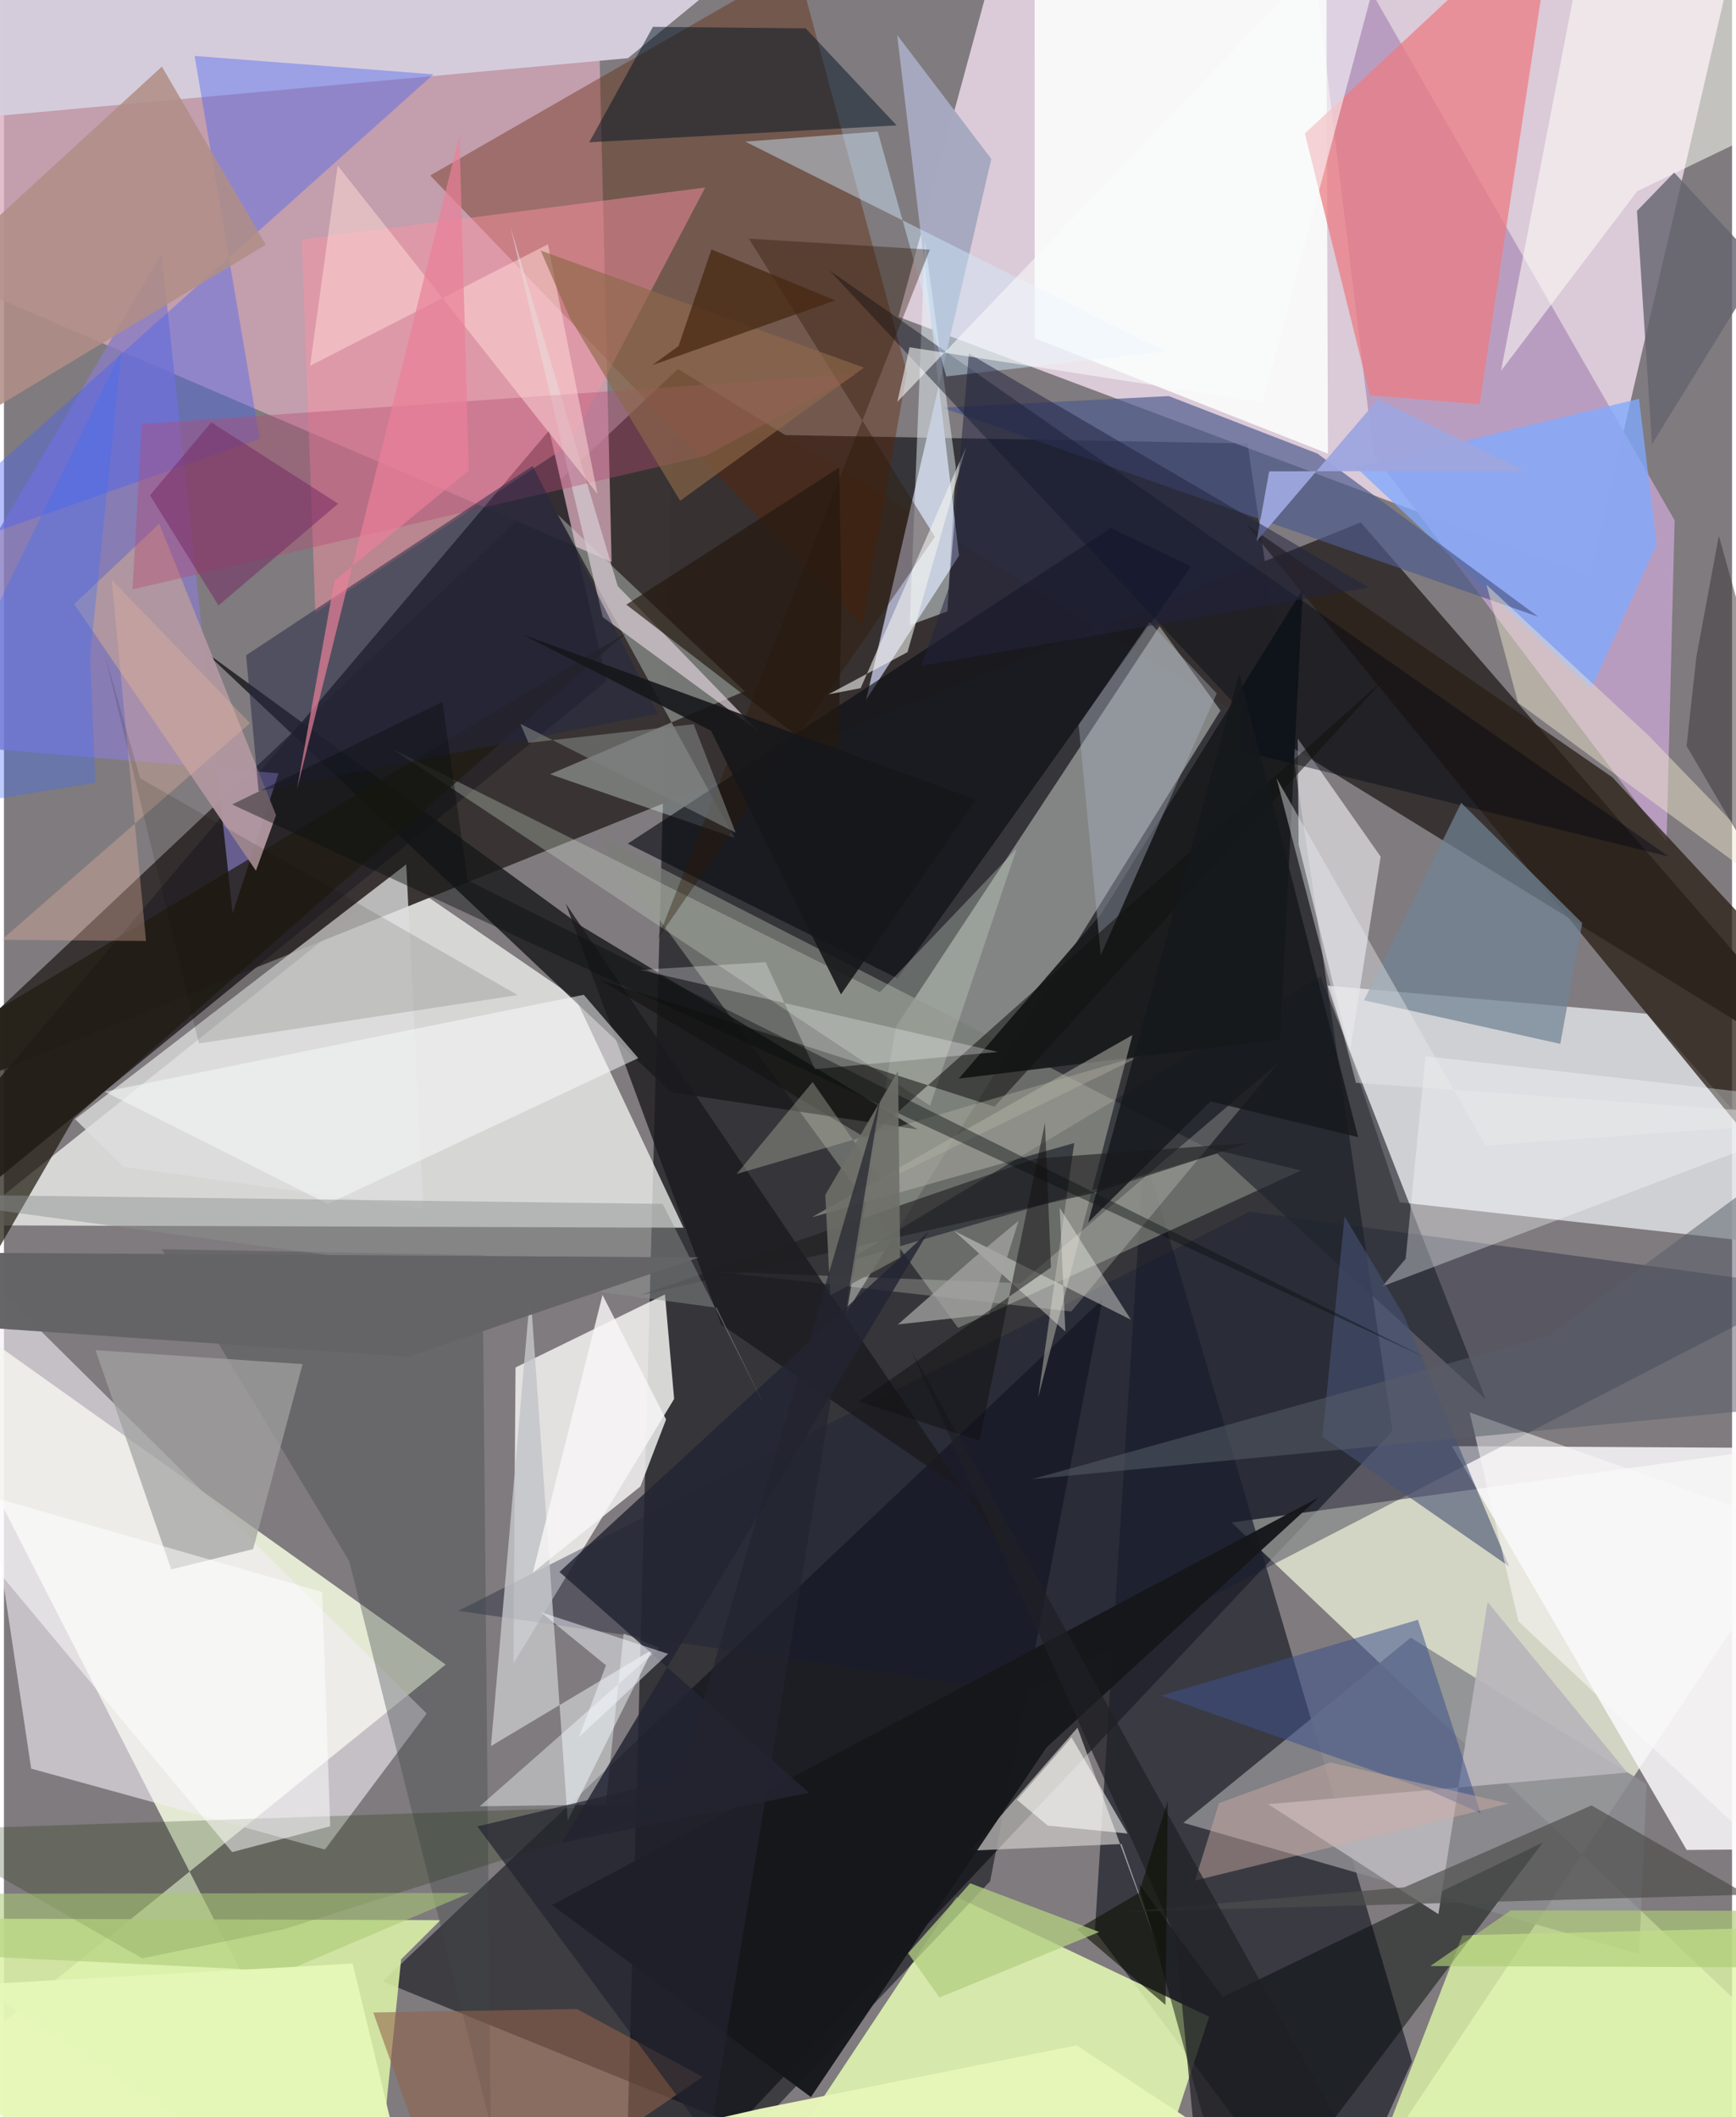 <svg xmlns="http://www.w3.org/2000/svg" width="228" height="278" viewBox="0 0 836 1024"><path fill="#807b7e" d="M0 0h836v1024H0z"/><path fill="#222429" fill-opacity=".792" d="M671.745 692.133l-70.128-477.631-278.068-5.045L300.228 1086z"/><path fill="#fee8fb" fill-opacity=".718" d="M475.443-4.128l-42.752 157.377 334.526 125.535L846.389-62z"/><path fill="#f5fde3" fill-opacity=".839" d="M-42.248 1011.943L182.326 1086-62 608.693l275.682 196.398z"/><path fill="#f6f9f5" fill-opacity=".725" d="M191.764 424.706L-18.41 592.625l347.15 1.175-52.225-111.009z"/><path fill="#383332" fill-opacity=".976" d="M656.387 252.683L898 530.846 326.075 178.45-57.982 540.474z"/><path fill="#f9ffe5" fill-opacity=".682" d="M898 694.825l-259.467 389.657L898 1024.757 593.88 736.379z"/><path fill="#d9a9bc" fill-opacity=".757" d="M286.145-57.118L-60.692-62-62 118.866l355.966 152.956z"/><path fill="#dee1e3" fill-opacity=".835" d="M898 606.331L794.995 490.317l-154.62-13.58 34.867 104.775z"/><path fill="#1c1d29" fill-opacity=".694" d="M641.053 1086l40.104-88.897-129.748-440.15-23.636 376.957z"/><path fill="#e7feb4" fill-opacity=".835" d="M348.859 1086l203.476-17.113 30.693-93.487-122.282-57.994z"/><path fill="#cbd2cc" fill-opacity=".506" d="M431.514 496.573L559.02 302.908l29.496 40.757L407.73 634.526z"/><path fill="#f4f4f3" fill-opacity=".839" d="M247.487 661.394l-1.019 143.193 77.748-127.983-4.45-50.54z"/><path fill="#090b13" fill-opacity=".557" d="M477.081 909.913l54.39-281.493-348.282 329.92 179.087 72.762z"/><path fill="#fbfafc" fill-opacity=".839" d="M814.062 894.762L700.436 699.466l140.638.762L898 894.045z"/><path fill="#b89cbf" fill-opacity=".992" d="M804.312 407.132l3.908-155.456L628.2-62l34.38 281.804z"/><path fill="#7b7e78" fill-opacity=".753" d="M461.561 642.261L287.406 404.2 581.441 555l45.987 11.146z"/><path fill="#a6a9c0" fill-opacity=".996" d="M462.017 268.766L432.119 16.955l45.517 59.907-60.56 261.63z"/><path fill="#dbf2a7" fill-opacity=".875" d="M-62 927.821l273.13.893-18.993 18.955L178.064 1086z"/><path fill="#272428" fill-opacity=".902" d="M291.502 329.418L-57.935 614.973-62 592.023 263.788 208.16z"/><path fill="#602201" fill-opacity=".38" d="M436.8 180.196L383.644-17.148 206.212 84.869 415.218 302.42z"/><path fill="#f3eef7" fill-opacity=".6" d="M204.501 828.777l-49.234 65.769-142.093-39.122L-24.977 601.3z"/><path fill="#fbfefe" fill-opacity=".878" d="M498.632 163.584L498.62-62h140.948l.945 281.413z"/><path fill="#1a1a1b" fill-opacity=".827" d="M442.07 546.302l-119.277-17.989-225.74-213.27L279.458 448.01z"/><path fill="#8b8b90" fill-opacity=".871" d="M680.56 792.086l114.056 70.835-3.576 82.19-220.488-63.493z"/><path fill="#ed7a81" fill-opacity=".722" d="M750.802-48.874L629.35 64.564l31.419 126.62 53.097 4.352z"/><path fill="#887cc2" fill-opacity=".8" d="M76.194 122.865L-62 357.443l194.815 16.609-22.203 67.684z"/><path fill="#d5cddb" fill-opacity=".984" d="M301.875 28.136L-10.882 56.777-62-58.629 381.155-36.75z"/><path fill="#e0ebe6" fill-opacity=".369" d="M353.518 405.244l-85.591-156.31 90.404 85.374-94.157 40.155z"/><path fill="#2a2017" fill-opacity=".765" d="M894.045 611.63L601.03 253.627l177.06 122.306 90.157 97.06z"/><path fill="#171c34" fill-opacity=".376" d="M873.456 622.751l-271.064-36.686-382.576 193.021 273.868 39.721z"/><path fill="#d0ceca" fill-opacity=".671" d="M540.669 891.893l21.018 59.424-42.337-115.703-51.836 59.467z"/><path fill="#eae8ec" fill-opacity=".659" d="M625.902 357.22l.416 51.26 24.834 100.167 14.855-94.328z"/><path fill="#80aaff" fill-opacity=".773" d="M799.525 263.232l-31.648 69.9-113.81-107.115 136.928-33.158z"/><path fill="#e0f9a8" fill-opacity=".78" d="M647.596 1086L898 1061.201V931.364l-192.427 4.696z"/><path fill="#030908" fill-opacity=".482" d="M548.985 911.052l40.644 54.796 154.913-74.745L597.292 1086z"/><path fill="#0a0c13" fill-opacity=".631" d="M301.758 408.046l130.505 65.16 142.124-199.222-38.873-18.57z"/><path fill="#20242d" fill-opacity=".639" d="M586.875 557.93l129.938 118.88-79.86-204.59-230.396 138.408z"/><path fill="#ff94a6" fill-opacity=".455" d="M150.647 296.263l-6.625-180.407 195.231-25.173-65.124 123.991z"/><path fill="#1a1c1e" fill-opacity=".976" d="M617.355 502.756l10.991-217.796-97.51 157.03-68.921 79.694z"/><path fill="#c3c4c7" fill-opacity=".831" d="M254.664 624.768l18.07 255.736 41.016-82.687-78.153 46.707z"/><path fill="#485ff5" fill-opacity=".4" d="M-62 277.618l185.72-65.429L92.212 27.048l115.563 8.903z"/><path fill="#3f454a" fill-opacity=".361" d="M231.45 607.03l-155.108-2.85 90.689 150.915 68.466 273.075z"/><path fill="#122e00" fill-opacity=".235" d="M326.135 872.745L-41.33 885.09l108.232 62.116 69.027-14.26z"/><path fill="#001421" fill-opacity=".494" d="M387.854 13.711l44 46.935-148.721 8.182 30.817-55.842z"/><path fill="#dddedd" fill-opacity=".78" d="M194.604 418.075l8.287 166.684-145.055-20.477-23.408-23.002z"/><path fill="#cbd8ca" fill-opacity=".325" d="M448.028 534.795L188.09 362.361l235.676 117.554 66.184-69.423z"/><path fill="#fffff8" fill-opacity=".537" d="M898 40.516L790.111 92.5l-65.881 86.86L770.916-62z"/><path fill="#a9aaa0" fill-opacity=".573" d="M517.772 552.852l-17.443 123 45.615-175.242-155.129 88.166z"/><path fill="#4e5b8c" fill-opacity=".686" d="M635.402 219.376l-71.9-27.799-109.615 5.61 288.364 101.117z"/><path fill="#211c11" fill-opacity=".722" d="M300.666 306.373l-266.807 234.5-75.412 130.462L-62 523.645z"/><path fill="#15171a" fill-opacity=".965" d="M390.378 1014.278L265.14 921.405l370.923-197.12L504.39 845.116z"/><path fill="#b1979f" fill-opacity=".953" d="M75.14 253.287l56.475 140.967-9.71 26.866-87.912-128.943z"/><path fill="#a2a2a1" fill-opacity=".729" d="M144.487 659.787l-100.179-6.762 36.62 106.037 39.629-9.81z"/><path fill="#b9b6bb" fill-opacity=".922" d="M717.742 774.775l-23.8 151.039-82.328-53.182 173.74-15.31z"/><path fill="#d6cad1" fill-opacity=".733" d="M296.928 283.464l68.094 70.32-75.36-55.308-44.645-188.754z"/><path fill="#faf7f0" fill-opacity=".227" d="M491.784 620.653l-148.228-5.707 172.76 19.38L616.898 513.75z"/><path fill="#646470" fill-opacity=".808" d="M790 102.012l17.981-18.557 42.266 45.446-52.995 85.996z"/><path fill="#b54c74" fill-opacity=".4" d="M339.658 220.369l73.798-39.545-346.763 24.258-4.477 79.973z"/><path fill="#eefaff" fill-opacity=".463" d="M456.415 295.701l4.07-69.72-14.958-109.24-7.322 185.64z"/><path fill="#010615" fill-opacity=".408" d="M598.4 363.16l207.06 51.164-406.095-283.508L598.46 343.789z"/><path fill="#b08e86" fill-opacity=".867" d="M126.622 118.387L76.397 32.2l-87.387 80.212-44.704 115.822z"/><path fill="#252644" fill-opacity=".506" d="M123.173 382.558l-6.03-65.614 138.632-91.608 60.61 119.904z"/><path fill="#1b1a1e" fill-opacity=".792" d="M346.918 640.54l134.223 92.25 2.239 16.151-211.62-311.923z"/><path fill="#d3ecff" fill-opacity=".439" d="M561.436 169.955l-105.59 12.115-33.143-118.46-64.041 4.898z"/><path fill="#4c4d4a" fill-opacity=".663" d="M843.252 916.395l-303.018 8.363 137.188-11.919 90.58-39.608z"/><path fill="#ede6cf" fill-opacity=".475" d="M898 461.719L732.488 339.904l-15.294-57.065 78.405 72.91z"/><path fill="#fbfeff" fill-opacity=".349" d="M678.107 608.823l9.6-97.973L898 534.527l-231.244 87.685z"/><path fill="#718394" fill-opacity=".718" d="M704.978 388.264l58.532 58.188-10.59 58.428-94.974-21.07z"/><path fill="#3c528b" fill-opacity=".533" d="M689.727 866.089l-129.801-46.01 124.127-36.646 30.32 93.509z"/><path fill="#acb3c5" fill-opacity=".392" d="M554.216 300.997l-34.312 49.61 10.709 111.34 56.09-126.558z"/><path fill="#2b1704" fill-opacity=".373" d="M360.385 115.447l87.524 5.297-131.612 333.3 134.072-194.41z"/><path fill="#f8f9f9" fill-opacity=".525" d="M280.503 481.153l-231.756 46.86 107.915 54.285 150.2-70.529z"/><path fill="#f7f6f6" fill-opacity=".816" d="M320.313 686.559l-12.437 32.415-52.009 41.651 33.701-134.297z"/><path fill="#e6f5b9" fill-opacity=".98" d="M518.872 989.23l-153.527 30.818L75.901 1086l567.996-14.402z"/><path fill="#475374" fill-opacity=".612" d="M637.797 694.927l10.754-106.578 28.725 48.045 50.868 121.253z"/><path fill="#ffdcd8" fill-opacity=".506" d="M148.09 176.905l115.07-58.737 23.99 120.778L161.453 80.098z"/><path fill="#f8feff" fill-opacity=".408" d="M230.14 873.669l61.006-.926 8.637-82.719 17.284 7.032z"/><path fill="#11120f" fill-opacity=".545" d="M667.78 328.408L417.807 550.903l-129.8-77.082 191.187 61.446z"/><path fill="#232533" fill-opacity=".827" d="M447.198 595.824L268.74 760.286 389.5 867.087l-119.588 24.208z"/><path fill="#1f1f20" fill-opacity=".624" d="M527.618 576.926l74.41-24.105-102.857 7.534-191.315 66.084z"/><path fill="#ecece6" fill-opacity=".427" d="M510.738 584.163l34.487 54.158-85.57-42.985 53.838 48.663z"/><path fill="#24190e" fill-opacity=".675" d="M404.076 226.135l1.119 66.77-1.721 78.267-102.388-78.73z"/><path fill="#92624b" fill-opacity=".573" d="M277.166 971.67l60.896 32.844L218.734 1086l-40.077-112.624z"/><path fill="#8b9090" fill-opacity=".467" d="M344.84 632.512l23.061 47.336-49.244-97.568L-62 577.398z"/><path fill="#e4b19e" fill-opacity=".361" d="M119.037 349.747l-66.934-69.325 16.623 174.676-69.849-.535z"/><path fill="#fdfeff" fill-opacity=".278" d="M480.825 508.786l-173.166-39.661 60.818-3.75 23.85 51.744z"/><path fill="#b1b2a4" fill-opacity=".4" d="M551.279 510.138l-126.312 61.507-33.77-48.306-36.75 44.473z"/><path fill="#0a0f0e" fill-opacity=".427" d="M212.138 339.466l-101.772 49.621 577.613 267.669-463.673-230.924z"/><path fill="#0a0d00" fill-opacity=".125" d="M94.32 504.672L48.71 316.24l17.178 60.192 182.649 104.85z"/><path fill="#fffeff" fill-opacity=".51" d="M153.935 769.98l-195.328-56.209 151.799 182.01 47.43-12.48z"/><path fill="#fffefc" fill-opacity=".553" d="M490.07 870.497l14.879 12.488 38.616 3.836-27.105-46.496z"/><path fill="#6e6f69" fill-opacity=".89" d="M397.361 577.888l35.173-59.889 1.064 90.21-33.882 18.349z"/><path fill="#646466" fill-opacity=".984" d="M195.346 656.235l140.832-48.083L-62 605.632l26.72 34.693z"/><path fill="#a9c774" fill-opacity=".561" d="M225.397 915.555L-62 916.003l56.332 30.49 141.85 6.917z"/><path fill="#f5f5f0" fill-opacity=".588" d="M465.475 216.195l-28.368 99.233-38.248 20.406 15.59-3.005z"/><path fill="#393338" fill-opacity=".498" d="M829.611 259.138l-10.863 58.531-4.75 43.09L898 504.461z"/><path fill="#8e684a" fill-opacity=".643" d="M273.617 153.44l53.502 88.748 88.895-64.38-156.356-56.628z"/><path fill="#45260f" fill-opacity=".71" d="M326.358 167.369l-12.666 9.222 88.435-31.3-59.875-24.649z"/><path fill="#cfaea5" fill-opacity=".455" d="M576.21 909.553l151.743-37.227-86.371-19.882-53.763 19.667z"/><path fill="#fbf9fa" fill-opacity=".537" d="M709.076 683.14l145.441 51.838L898 939.517 732.66 784.2z"/><path fill="#406dfb" fill-opacity=".349" d="M-52.448 394.36L56.786 170.075 41.654 317.64l2.586 60.953z"/><path fill="#9ea6df" fill-opacity=".953" d="M735.76 227.768l-71.097-34.637-58.706 68.638 6.124-33.793z"/><path fill="#22242f" fill-opacity=".69" d="M341.278 1034.834l82.88-504.386-96.792 329.487-98.336 23.445z"/><path fill="#eb8098" fill-opacity=".69" d="M159.846 280.96l-18.055 100.656L220.355 65.61l4.54 161.951z"/><path fill="#212340" fill-opacity=".518" d="M443.75 322.048l13.405-37.922 9.635-113.13 193.597 113.122z"/><path fill="#e5f7b8" fill-opacity=".957" d="M201.64 1086l-32.958-136.294L-62 962.592 62.052 1086z"/><path fill="#fafcfc" fill-opacity=".565" d="M438.105 167.97l170.828 26.555L677.295-62 432.19 194.364z"/><path fill="#16181c" fill-opacity=".839" d="M597.613 325.77l-73.135 265.517 59.22-58.582 71.408 17.3z"/><path fill="#16171a" fill-opacity=".89" d="M342.056 353.456l-91.33-46.609 219.435 79.861-65.233 94.249z"/><path fill="#e7eaeb" fill-opacity=".424" d="M716.723 554.106L615.635 376.413l38.421 147.313 243.883 17.359z"/><path fill="#f4f8ff" fill-opacity=".482" d="M259.732 779.756l61.553 20.151-43.157 40.325 13.124-34.792z"/><path fill="#752a64" fill-opacity=".525" d="M70.636 239.572l33.155 53.302 57.87-49.241-61.353-39.378z"/><path fill="#595e6a" fill-opacity=".525" d="M898 677.077l-400.805 38.386 250.2-69.483L898 534.724z"/><path fill="#7d8080" fill-opacity=".62" d="M353.975 402.73l-20.314-52.456-79.91 8.996-3.894-9.169z"/><path fill="#a4a3a1" fill-opacity=".749" d="M432.477 640.589l44.111-4.942 14.3-45.251-22.705 18.834z"/><path fill="#202026" fill-opacity=".706" d="M566.798 936.78L438.615 652.7 678.424 1086h-97.459z"/><path fill="#111011" fill-opacity=".494" d="M503.603 543.134l2.904 69.888-92.894 64.843 58.274 19.014z"/><path fill="#0c1001" fill-opacity=".584" d="M561.901 969.713l-42.779-36.516 29.971-17.669 13.925-44.471z"/><path fill="#adcc77" fill-opacity=".651" d="M690.038 950.91l182.702.729-12.307-27.442-131.457-.202z"/><path fill="#b3cf82" fill-opacity=".761" d="M467.396 910.871l-29.99 33.82 15.154 21.444 77.288-31.708z"/></svg>
